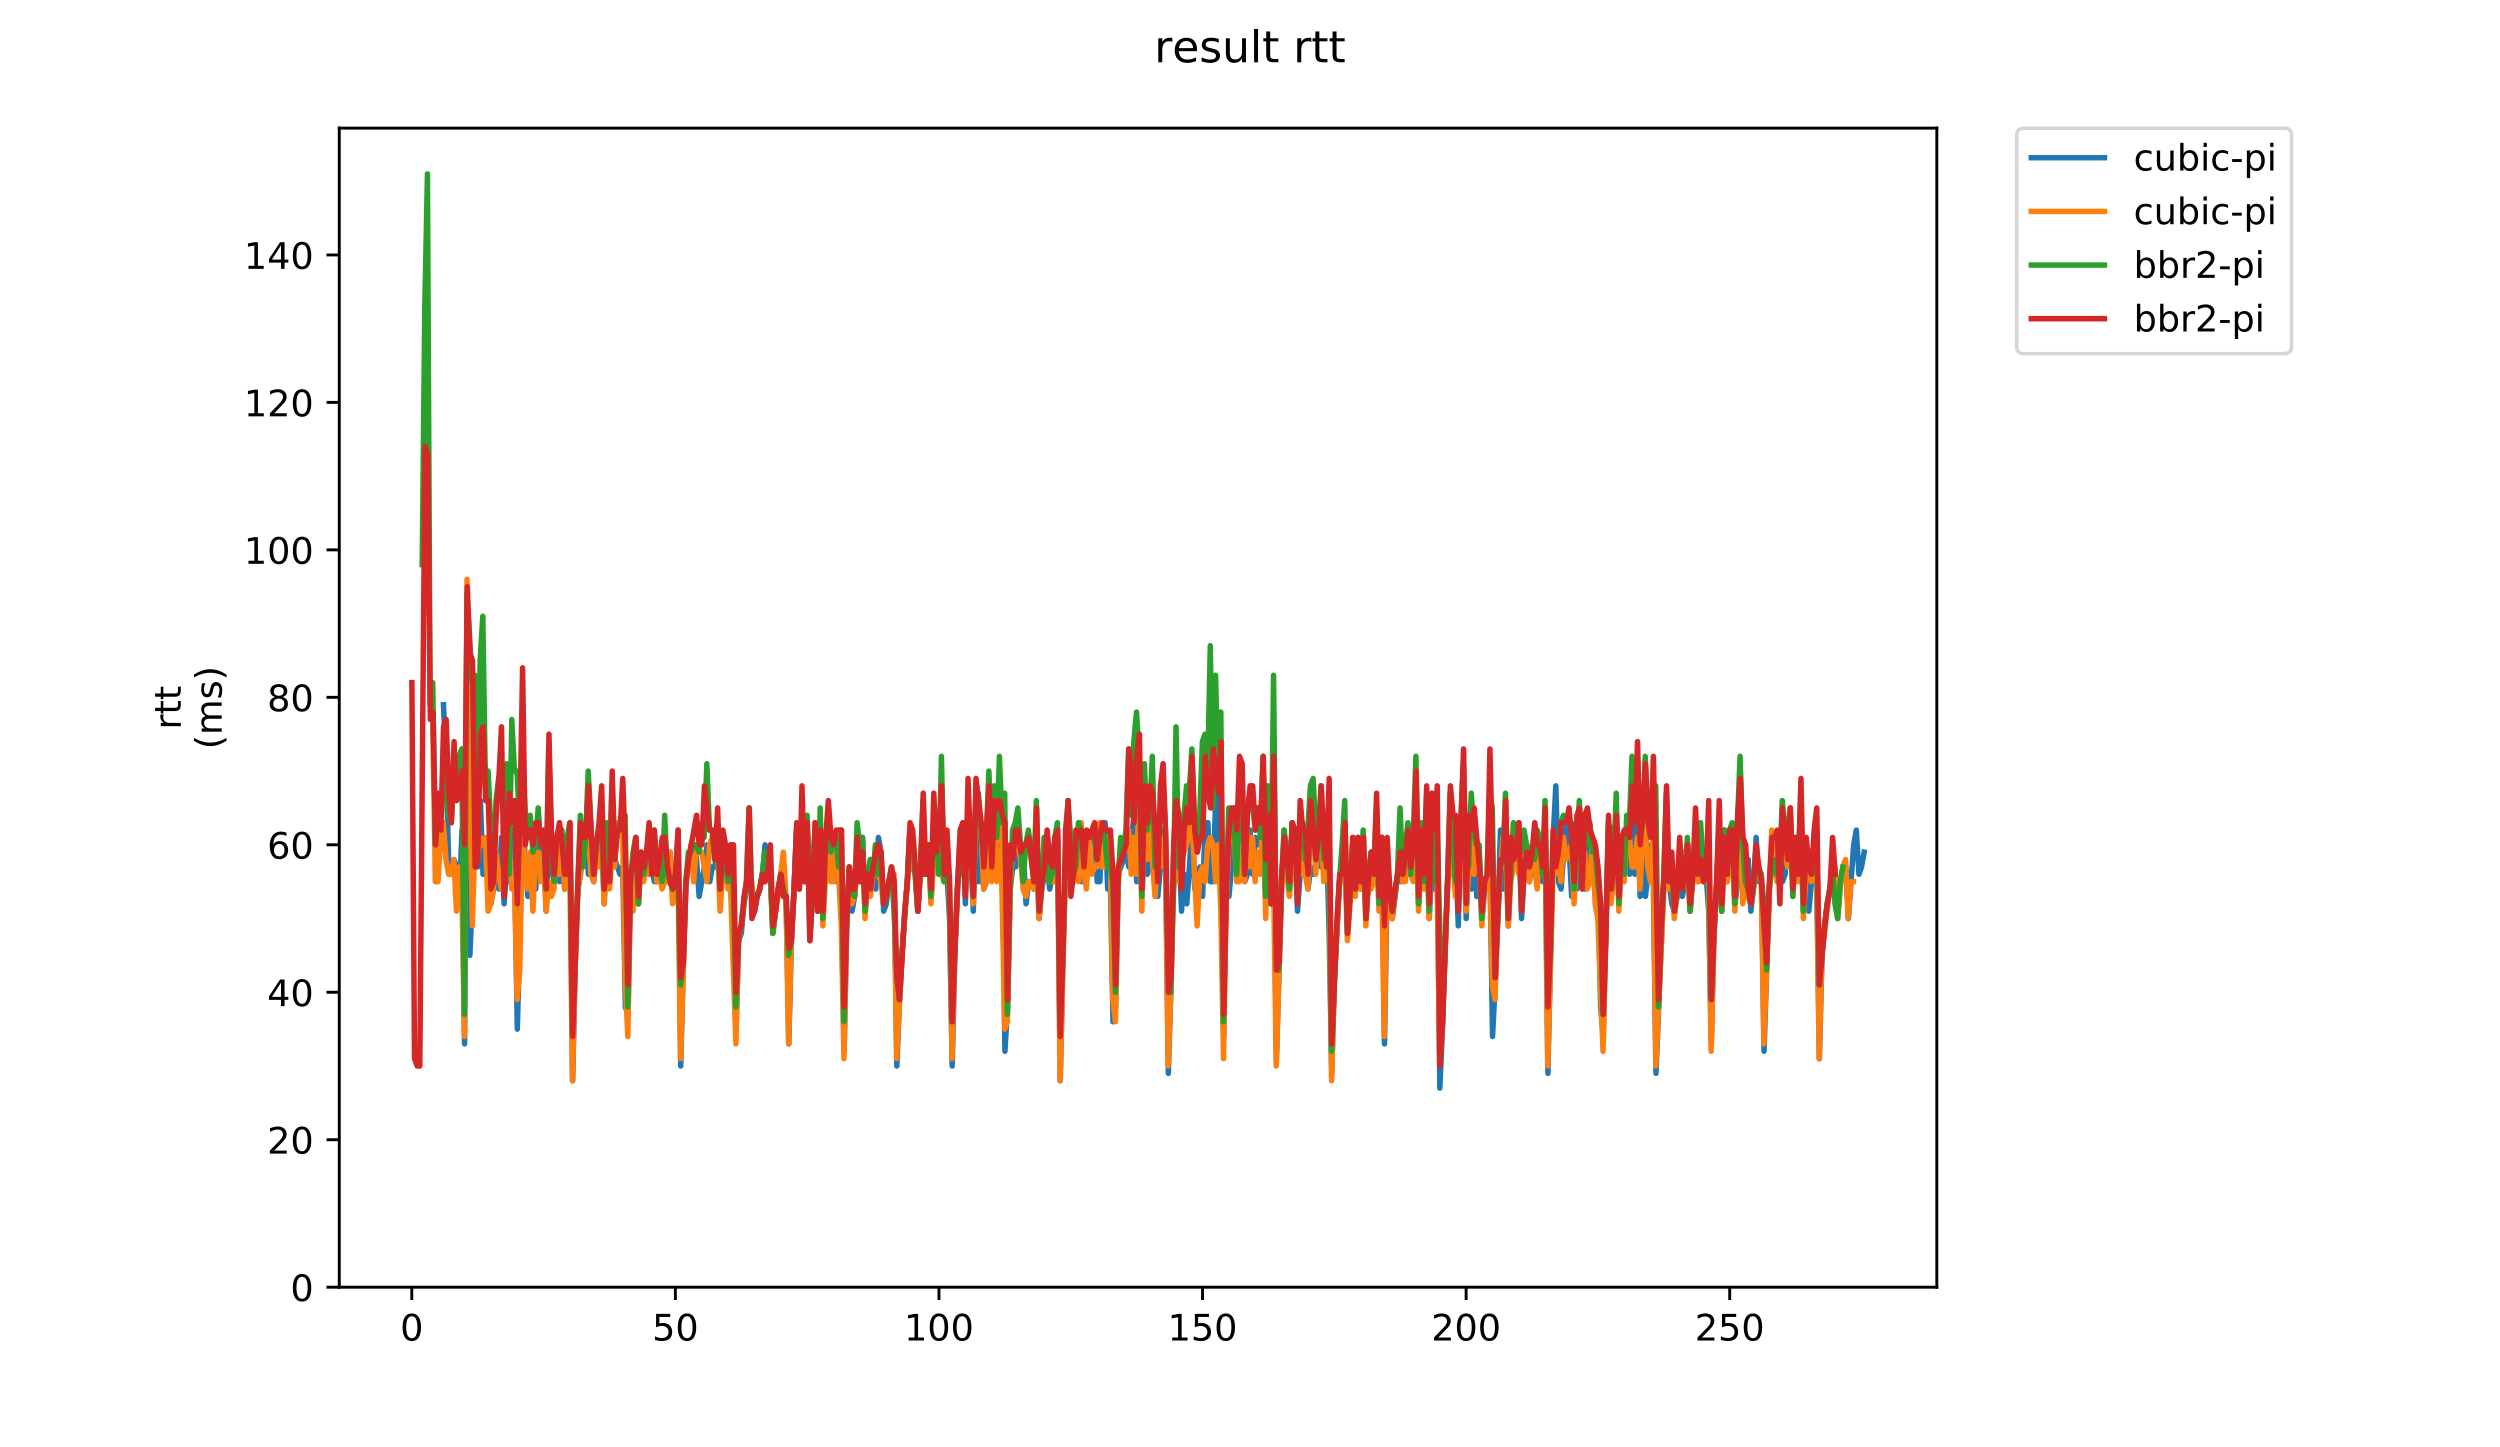 <?xml version="1.0" encoding="utf-8" standalone="no"?>
<!DOCTYPE svg PUBLIC "-//W3C//DTD SVG 1.1//EN"
  "http://www.w3.org/Graphics/SVG/1.1/DTD/svg11.dtd">
<!-- Created with matplotlib (https://matplotlib.org/) -->
<svg height="396pt" version="1.1" viewBox="0 0 684 396" width="684pt" xmlns="http://www.w3.org/2000/svg" xmlns:xlink="http://www.w3.org/1999/xlink">
 <defs>
  <style type="text/css">
*{stroke-linecap:butt;stroke-linejoin:round;}
  </style>
 </defs>
 <g id="figure_1">
  <g id="patch_1">
   <path d="M 0 396 
L 684 396 
L 684 0 
L 0 0 
z
" style="fill:#ffffff;"/>
  </g>
  <g id="axes_1">
   <g id="patch_2">
    <path d="M 92.824 352.174 
L 529.913 352.174 
L 529.913 35.062 
L 92.824 35.062 
z
" style="fill:#ffffff;"/>
   </g>
   <g id="matplotlib.axis_1">
    <g id="xtick_1">
     <g id="line2d_1">
      <defs>
       <path d="M 0 0 
L 0 3.5 
" id="mcd0b49aad6" style="stroke:#000000;stroke-width:0.8;"/>
      </defs>
      <g>
       <use style="stroke:#000000;stroke-width:0.8;" x="112.667" xlink:href="#mcd0b49aad6" y="352.174"/>
      </g>
     </g>
     <g id="text_1">
      <!-- 0 -->
      <defs>
       <path d="M 31.781 66.406 
Q 24.172 66.406 20.328 58.906 
Q 16.5 51.422 16.5 36.375 
Q 16.5 21.391 20.328 13.891 
Q 24.172 6.391 31.781 6.391 
Q 39.453 6.391 43.281 13.891 
Q 47.125 21.391 47.125 36.375 
Q 47.125 51.422 43.281 58.906 
Q 39.453 66.406 31.781 66.406 
z
M 31.781 74.219 
Q 44.047 74.219 50.516 64.516 
Q 56.984 54.828 56.984 36.375 
Q 56.984 17.969 50.516 8.266 
Q 44.047 -1.422 31.781 -1.422 
Q 19.531 -1.422 13.062 8.266 
Q 6.594 17.969 6.594 36.375 
Q 6.594 54.828 13.062 64.516 
Q 19.531 74.219 31.781 74.219 
z
" id="DejaVuSans-48"/>
      </defs>
      <g transform="translate(109.486 366.773)scale(0.1 -0.1)">
       <use xlink:href="#DejaVuSans-48"/>
      </g>
     </g>
    </g>
    <g id="xtick_2">
     <g id="line2d_2">
      <g>
       <use style="stroke:#000000;stroke-width:0.8;" x="184.783" xlink:href="#mcd0b49aad6" y="352.174"/>
      </g>
     </g>
     <g id="text_2">
      <!-- 50 -->
      <defs>
       <path d="M 10.797 72.906 
L 49.516 72.906 
L 49.516 64.594 
L 19.828 64.594 
L 19.828 46.734 
Q 21.969 47.469 24.109 47.828 
Q 26.266 48.188 28.422 48.188 
Q 40.625 48.188 47.75 41.5 
Q 54.891 34.812 54.891 23.391 
Q 54.891 11.625 47.562 5.094 
Q 40.234 -1.422 26.906 -1.422 
Q 22.312 -1.422 17.547 -0.641 
Q 12.797 0.141 7.719 1.703 
L 7.719 11.625 
Q 12.109 9.234 16.797 8.062 
Q 21.484 6.891 26.703 6.891 
Q 35.156 6.891 40.078 11.328 
Q 45.016 15.766 45.016 23.391 
Q 45.016 31 40.078 35.438 
Q 35.156 39.891 26.703 39.891 
Q 22.75 39.891 18.812 39.016 
Q 14.891 38.141 10.797 36.281 
z
" id="DejaVuSans-53"/>
      </defs>
      <g transform="translate(178.421 366.773)scale(0.1 -0.1)">
       <use xlink:href="#DejaVuSans-53"/>
       <use x="63.623" xlink:href="#DejaVuSans-48"/>
      </g>
     </g>
    </g>
    <g id="xtick_3">
     <g id="line2d_3">
      <g>
       <use style="stroke:#000000;stroke-width:0.8;" x="256.9" xlink:href="#mcd0b49aad6" y="352.174"/>
      </g>
     </g>
     <g id="text_3">
      <!-- 100 -->
      <defs>
       <path d="M 12.406 8.297 
L 28.516 8.297 
L 28.516 63.922 
L 10.984 60.406 
L 10.984 69.391 
L 28.422 72.906 
L 38.281 72.906 
L 38.281 8.297 
L 54.391 8.297 
L 54.391 0 
L 12.406 0 
z
" id="DejaVuSans-49"/>
      </defs>
      <g transform="translate(247.356 366.773)scale(0.1 -0.1)">
       <use xlink:href="#DejaVuSans-49"/>
       <use x="63.623" xlink:href="#DejaVuSans-48"/>
       <use x="127.246" xlink:href="#DejaVuSans-48"/>
      </g>
     </g>
    </g>
    <g id="xtick_4">
     <g id="line2d_4">
      <g>
       <use style="stroke:#000000;stroke-width:0.8;" x="329.016" xlink:href="#mcd0b49aad6" y="352.174"/>
      </g>
     </g>
     <g id="text_4">
      <!-- 150 -->
      <g transform="translate(319.472 366.773)scale(0.1 -0.1)">
       <use xlink:href="#DejaVuSans-49"/>
       <use x="63.623" xlink:href="#DejaVuSans-53"/>
       <use x="127.246" xlink:href="#DejaVuSans-48"/>
      </g>
     </g>
    </g>
    <g id="xtick_5">
     <g id="line2d_5">
      <g>
       <use style="stroke:#000000;stroke-width:0.8;" x="401.132" xlink:href="#mcd0b49aad6" y="352.174"/>
      </g>
     </g>
     <g id="text_5">
      <!-- 200 -->
      <defs>
       <path d="M 19.188 8.297 
L 53.609 8.297 
L 53.609 0 
L 7.328 0 
L 7.328 8.297 
Q 12.938 14.109 22.625 23.891 
Q 32.328 33.688 34.812 36.531 
Q 39.547 41.844 41.422 45.531 
Q 43.312 49.219 43.312 52.781 
Q 43.312 58.594 39.234 62.25 
Q 35.156 65.922 28.609 65.922 
Q 23.969 65.922 18.812 64.312 
Q 13.672 62.703 7.812 59.422 
L 7.812 69.391 
Q 13.766 71.781 18.938 73 
Q 24.125 74.219 28.422 74.219 
Q 39.75 74.219 46.484 68.547 
Q 53.219 62.891 53.219 53.422 
Q 53.219 48.922 51.531 44.891 
Q 49.859 40.875 45.406 35.406 
Q 44.188 33.984 37.641 27.219 
Q 31.109 20.453 19.188 8.297 
z
" id="DejaVuSans-50"/>
      </defs>
      <g transform="translate(391.589 366.773)scale(0.1 -0.1)">
       <use xlink:href="#DejaVuSans-50"/>
       <use x="63.623" xlink:href="#DejaVuSans-48"/>
       <use x="127.246" xlink:href="#DejaVuSans-48"/>
      </g>
     </g>
    </g>
    <g id="xtick_6">
     <g id="line2d_6">
      <g>
       <use style="stroke:#000000;stroke-width:0.8;" x="473.249" xlink:href="#mcd0b49aad6" y="352.174"/>
      </g>
     </g>
     <g id="text_6">
      <!-- 250 -->
      <g transform="translate(463.705 366.773)scale(0.1 -0.1)">
       <use xlink:href="#DejaVuSans-50"/>
       <use x="63.623" xlink:href="#DejaVuSans-53"/>
       <use x="127.246" xlink:href="#DejaVuSans-48"/>
      </g>
     </g>
    </g>
   </g>
   <g id="matplotlib.axis_2">
    <g id="ytick_1">
     <g id="line2d_7">
      <defs>
       <path d="M 0 0 
L -3.5 0 
" id="m9dc9c6a256" style="stroke:#000000;stroke-width:0.8;"/>
      </defs>
      <g>
       <use style="stroke:#000000;stroke-width:0.8;" x="92.824" xlink:href="#m9dc9c6a256" y="352.174"/>
      </g>
     </g>
     <g id="text_7">
      <!-- 0 -->
      <g transform="translate(79.461 355.973)scale(0.1 -0.1)">
       <use xlink:href="#DejaVuSans-48"/>
      </g>
     </g>
    </g>
    <g id="ytick_2">
     <g id="line2d_8">
      <g>
       <use style="stroke:#000000;stroke-width:0.8;" x="92.824" xlink:href="#m9dc9c6a256" y="311.829"/>
      </g>
     </g>
     <g id="text_8">
      <!-- 20 -->
      <g transform="translate(73.099 315.628)scale(0.1 -0.1)">
       <use xlink:href="#DejaVuSans-50"/>
       <use x="63.623" xlink:href="#DejaVuSans-48"/>
      </g>
     </g>
    </g>
    <g id="ytick_3">
     <g id="line2d_9">
      <g>
       <use style="stroke:#000000;stroke-width:0.8;" x="92.824" xlink:href="#m9dc9c6a256" y="271.484"/>
      </g>
     </g>
     <g id="text_9">
      <!-- 40 -->
      <defs>
       <path d="M 37.797 64.312 
L 12.891 25.391 
L 37.797 25.391 
z
M 35.203 72.906 
L 47.609 72.906 
L 47.609 25.391 
L 58.016 25.391 
L 58.016 17.188 
L 47.609 17.188 
L 47.609 0 
L 37.797 0 
L 37.797 17.188 
L 4.891 17.188 
L 4.891 26.703 
z
" id="DejaVuSans-52"/>
      </defs>
      <g transform="translate(73.099 275.283)scale(0.1 -0.1)">
       <use xlink:href="#DejaVuSans-52"/>
       <use x="63.623" xlink:href="#DejaVuSans-48"/>
      </g>
     </g>
    </g>
    <g id="ytick_4">
     <g id="line2d_10">
      <g>
       <use style="stroke:#000000;stroke-width:0.8;" x="92.824" xlink:href="#m9dc9c6a256" y="231.139"/>
      </g>
     </g>
     <g id="text_10">
      <!-- 60 -->
      <defs>
       <path d="M 33.016 40.375 
Q 26.375 40.375 22.484 35.828 
Q 18.609 31.297 18.609 23.391 
Q 18.609 15.531 22.484 10.953 
Q 26.375 6.391 33.016 6.391 
Q 39.656 6.391 43.531 10.953 
Q 47.406 15.531 47.406 23.391 
Q 47.406 31.297 43.531 35.828 
Q 39.656 40.375 33.016 40.375 
z
M 52.594 71.297 
L 52.594 62.312 
Q 48.875 64.062 45.094 64.984 
Q 41.312 65.922 37.594 65.922 
Q 27.828 65.922 22.672 59.328 
Q 17.531 52.734 16.797 39.406 
Q 19.672 43.656 24.016 45.922 
Q 28.375 48.188 33.594 48.188 
Q 44.578 48.188 50.953 41.516 
Q 57.328 34.859 57.328 23.391 
Q 57.328 12.156 50.688 5.359 
Q 44.047 -1.422 33.016 -1.422 
Q 20.359 -1.422 13.672 8.266 
Q 6.984 17.969 6.984 36.375 
Q 6.984 53.656 15.188 63.938 
Q 23.391 74.219 37.203 74.219 
Q 40.922 74.219 44.703 73.484 
Q 48.484 72.75 52.594 71.297 
z
" id="DejaVuSans-54"/>
      </defs>
      <g transform="translate(73.099 234.938)scale(0.1 -0.1)">
       <use xlink:href="#DejaVuSans-54"/>
       <use x="63.623" xlink:href="#DejaVuSans-48"/>
      </g>
     </g>
    </g>
    <g id="ytick_5">
     <g id="line2d_11">
      <g>
       <use style="stroke:#000000;stroke-width:0.8;" x="92.824" xlink:href="#m9dc9c6a256" y="190.794"/>
      </g>
     </g>
     <g id="text_11">
      <!-- 80 -->
      <defs>
       <path d="M 31.781 34.625 
Q 24.75 34.625 20.719 30.859 
Q 16.703 27.094 16.703 20.516 
Q 16.703 13.922 20.719 10.156 
Q 24.75 6.391 31.781 6.391 
Q 38.812 6.391 42.859 10.172 
Q 46.922 13.969 46.922 20.516 
Q 46.922 27.094 42.891 30.859 
Q 38.875 34.625 31.781 34.625 
z
M 21.922 38.812 
Q 15.578 40.375 12.031 44.719 
Q 8.5 49.078 8.5 55.328 
Q 8.5 64.062 14.719 69.141 
Q 20.953 74.219 31.781 74.219 
Q 42.672 74.219 48.875 69.141 
Q 55.078 64.062 55.078 55.328 
Q 55.078 49.078 51.531 44.719 
Q 48 40.375 41.703 38.812 
Q 48.828 37.156 52.797 32.312 
Q 56.781 27.484 56.781 20.516 
Q 56.781 9.906 50.312 4.234 
Q 43.844 -1.422 31.781 -1.422 
Q 19.734 -1.422 13.25 4.234 
Q 6.781 9.906 6.781 20.516 
Q 6.781 27.484 10.781 32.312 
Q 14.797 37.156 21.922 38.812 
z
M 18.312 54.391 
Q 18.312 48.734 21.844 45.562 
Q 25.391 42.391 31.781 42.391 
Q 38.141 42.391 41.719 45.562 
Q 45.312 48.734 45.312 54.391 
Q 45.312 60.062 41.719 63.234 
Q 38.141 66.406 31.781 66.406 
Q 25.391 66.406 21.844 63.234 
Q 18.312 60.062 18.312 54.391 
z
" id="DejaVuSans-56"/>
      </defs>
      <g transform="translate(73.099 194.593)scale(0.1 -0.1)">
       <use xlink:href="#DejaVuSans-56"/>
       <use x="63.623" xlink:href="#DejaVuSans-48"/>
      </g>
     </g>
    </g>
    <g id="ytick_6">
     <g id="line2d_12">
      <g>
       <use style="stroke:#000000;stroke-width:0.8;" x="92.824" xlink:href="#m9dc9c6a256" y="150.449"/>
      </g>
     </g>
     <g id="text_12">
      <!-- 100 -->
      <g transform="translate(66.736 154.248)scale(0.1 -0.1)">
       <use xlink:href="#DejaVuSans-49"/>
       <use x="63.623" xlink:href="#DejaVuSans-48"/>
       <use x="127.246" xlink:href="#DejaVuSans-48"/>
      </g>
     </g>
    </g>
    <g id="ytick_7">
     <g id="line2d_13">
      <g>
       <use style="stroke:#000000;stroke-width:0.8;" x="92.824" xlink:href="#m9dc9c6a256" y="110.104"/>
      </g>
     </g>
     <g id="text_13">
      <!-- 120 -->
      <g transform="translate(66.736 113.903)scale(0.1 -0.1)">
       <use xlink:href="#DejaVuSans-49"/>
       <use x="63.623" xlink:href="#DejaVuSans-50"/>
       <use x="127.246" xlink:href="#DejaVuSans-48"/>
      </g>
     </g>
    </g>
    <g id="ytick_8">
     <g id="line2d_14">
      <g>
       <use style="stroke:#000000;stroke-width:0.8;" x="92.824" xlink:href="#m9dc9c6a256" y="69.759"/>
      </g>
     </g>
     <g id="text_14">
      <!-- 140 -->
      <g transform="translate(66.736 73.558)scale(0.1 -0.1)">
       <use xlink:href="#DejaVuSans-49"/>
       <use x="63.623" xlink:href="#DejaVuSans-52"/>
       <use x="127.246" xlink:href="#DejaVuSans-48"/>
      </g>
     </g>
    </g>
    <g id="text_15">
     <!-- rtt -->
     <defs>
      <path d="M 41.109 46.297 
Q 39.594 47.172 37.812 47.578 
Q 36.031 48 33.891 48 
Q 26.266 48 22.188 43.047 
Q 18.109 38.094 18.109 28.812 
L 18.109 0 
L 9.078 0 
L 9.078 54.688 
L 18.109 54.688 
L 18.109 46.188 
Q 20.953 51.172 25.484 53.578 
Q 30.031 56 36.531 56 
Q 37.453 56 38.578 55.875 
Q 39.703 55.766 41.062 55.516 
z
" id="DejaVuSans-114"/>
      <path d="M 18.312 70.219 
L 18.312 54.688 
L 36.812 54.688 
L 36.812 47.703 
L 18.312 47.703 
L 18.312 18.016 
Q 18.312 11.328 20.141 9.422 
Q 21.969 7.516 27.594 7.516 
L 36.812 7.516 
L 36.812 0 
L 27.594 0 
Q 17.188 0 13.234 3.875 
Q 9.281 7.766 9.281 18.016 
L 9.281 47.703 
L 2.688 47.703 
L 2.688 54.688 
L 9.281 54.688 
L 9.281 70.219 
z
" id="DejaVuSans-116"/>
     </defs>
     <g transform="translate(49.459 199.594)rotate(-90)scale(0.1 -0.1)">
      <use xlink:href="#DejaVuSans-114"/>
      <use x="41.113" xlink:href="#DejaVuSans-116"/>
      <use x="80.322" xlink:href="#DejaVuSans-116"/>
     </g>
     <!-- (ms) -->
     <defs>
      <path d="M 31 75.875 
Q 24.469 64.656 21.281 53.656 
Q 18.109 42.672 18.109 31.391 
Q 18.109 20.125 21.312 9.062 
Q 24.516 -2 31 -13.188 
L 23.188 -13.188 
Q 15.875 -1.703 12.234 9.375 
Q 8.594 20.453 8.594 31.391 
Q 8.594 42.281 12.203 53.312 
Q 15.828 64.359 23.188 75.875 
z
" id="DejaVuSans-40"/>
      <path d="M 52 44.188 
Q 55.375 50.25 60.062 53.125 
Q 64.75 56 71.094 56 
Q 79.641 56 84.281 50.016 
Q 88.922 44.047 88.922 33.016 
L 88.922 0 
L 79.891 0 
L 79.891 32.719 
Q 79.891 40.578 77.094 44.375 
Q 74.312 48.188 68.609 48.188 
Q 61.625 48.188 57.562 43.547 
Q 53.516 38.922 53.516 30.906 
L 53.516 0 
L 44.484 0 
L 44.484 32.719 
Q 44.484 40.625 41.703 44.406 
Q 38.922 48.188 33.109 48.188 
Q 26.219 48.188 22.156 43.531 
Q 18.109 38.875 18.109 30.906 
L 18.109 0 
L 9.078 0 
L 9.078 54.688 
L 18.109 54.688 
L 18.109 46.188 
Q 21.188 51.219 25.484 53.609 
Q 29.781 56 35.688 56 
Q 41.656 56 45.828 52.969 
Q 50 49.953 52 44.188 
z
" id="DejaVuSans-109"/>
      <path d="M 44.281 53.078 
L 44.281 44.578 
Q 40.484 46.531 36.375 47.5 
Q 32.281 48.484 27.875 48.484 
Q 21.188 48.484 17.844 46.438 
Q 14.5 44.391 14.5 40.281 
Q 14.5 37.156 16.891 35.375 
Q 19.281 33.594 26.516 31.984 
L 29.594 31.297 
Q 39.156 29.25 43.188 25.516 
Q 47.219 21.781 47.219 15.094 
Q 47.219 7.469 41.188 3.016 
Q 35.156 -1.422 24.609 -1.422 
Q 20.219 -1.422 15.453 -0.562 
Q 10.688 0.297 5.422 2 
L 5.422 11.281 
Q 10.406 8.688 15.234 7.391 
Q 20.062 6.109 24.812 6.109 
Q 31.156 6.109 34.562 8.281 
Q 37.984 10.453 37.984 14.406 
Q 37.984 18.062 35.516 20.016 
Q 33.062 21.969 24.703 23.781 
L 21.578 24.516 
Q 13.234 26.266 9.516 29.906 
Q 5.812 33.547 5.812 39.891 
Q 5.812 47.609 11.281 51.797 
Q 16.75 56 26.812 56 
Q 31.781 56 36.172 55.266 
Q 40.578 54.547 44.281 53.078 
z
" id="DejaVuSans-115"/>
      <path d="M 8.016 75.875 
L 15.828 75.875 
Q 23.141 64.359 26.781 53.312 
Q 30.422 42.281 30.422 31.391 
Q 30.422 20.453 26.781 9.375 
Q 23.141 -1.703 15.828 -13.188 
L 8.016 -13.188 
Q 14.5 -2 17.703 9.062 
Q 20.906 20.125 20.906 31.391 
Q 20.906 42.672 17.703 53.656 
Q 14.5 64.656 8.016 75.875 
z
" id="DejaVuSans-41"/>
     </defs>
     <g transform="translate(60.657 204.995)rotate(-90)scale(0.1 -0.1)">
      <use xlink:href="#DejaVuSans-40"/>
      <use x="39.014" xlink:href="#DejaVuSans-109"/>
      <use x="136.426" xlink:href="#DejaVuSans-115"/>
      <use x="188.525" xlink:href="#DejaVuSans-41"/>
     </g>
    </g>
   </g>
   <g id="line2d_15">
    <path clip-path="url(#p5a0627f218)" d="M 121.338 192.811 
L 122.059 208.949 
L 122.781 237.191 
L 123.502 237.191 
L 124.223 235.174 
L 124.944 237.191 
L 125.665 247.277 
L 126.386 227.105 
L 127.108 285.605 
L 127.829 178.691 
L 128.55 261.398 
L 129.271 245.26 
L 129.992 223.07 
L 130.713 237.191 
L 131.435 219.036 
L 132.156 239.208 
L 133.598 231.139 
L 134.319 247.277 
L 135.04 243.243 
L 135.762 235.174 
L 136.483 243.243 
L 137.204 229.122 
L 137.925 247.277 
L 138.646 237.191 
L 139.367 241.225 
L 140.089 227.105 
L 140.81 237.191 
L 141.531 281.57 
L 142.252 255.346 
L 142.973 221.053 
L 143.694 235.174 
L 144.416 245.26 
L 145.137 237.191 
L 145.858 235.174 
L 146.579 243.243 
L 147.3 227.105 
L 148.021 233.156 
L 148.743 233.156 
L 149.464 249.294 
L 150.185 229.122 
L 150.906 237.191 
L 151.627 241.225 
L 152.348 231.139 
L 153.07 241.225 
L 153.791 233.156 
L 154.512 243.243 
L 155.233 233.156 
L 155.954 229.122 
L 156.675 295.691 
L 157.396 263.415 
L 158.118 243.243 
L 158.839 239.208 
L 159.56 229.122 
L 160.281 231.139 
L 161.002 239.208 
L 161.723 229.122 
L 162.445 241.225 
L 163.166 233.156 
L 163.887 227.105 
L 164.608 229.122 
L 165.329 247.277 
L 166.05 229.122 
L 166.772 241.225 
L 167.493 227.105 
L 168.214 235.174 
L 169.656 239.208 
L 170.377 237.191 
L 171.099 275.519 
L 171.82 277.536 
L 172.541 241.225 
L 173.262 237.191 
L 173.983 231.139 
L 174.704 247.277 
L 175.426 235.174 
L 176.147 239.208 
L 176.868 235.174 
L 177.589 239.208 
L 178.31 237.191 
L 179.031 241.225 
L 179.753 241.225 
L 181.195 233.156 
L 181.916 233.156 
L 182.637 241.225 
L 183.358 233.156 
L 184.08 245.26 
L 184.801 243.243 
L 185.522 227.105 
L 186.243 291.657 
L 186.964 263.415 
L 187.685 241.225 
L 188.407 237.191 
L 189.128 231.139 
L 189.849 231.139 
L 190.57 235.174 
L 191.291 245.26 
L 192.733 237.191 
L 193.455 231.139 
L 194.176 241.225 
L 194.897 237.191 
L 195.618 237.191 
L 196.339 229.122 
L 197.06 245.26 
L 197.782 237.191 
L 198.503 233.156 
L 199.224 241.225 
L 199.945 233.156 
L 200.666 261.398 
L 201.387 281.57 
L 202.109 257.363 
L 202.83 255.346 
L 203.551 247.277 
L 204.993 239.208 
L 205.714 243.243 
L 206.436 249.294 
L 207.157 245.26 
L 207.878 243.243 
L 208.599 239.208 
L 209.32 231.139 
L 210.041 239.208 
L 210.763 239.208 
L 211.484 255.346 
L 212.926 243.243 
L 213.647 239.208 
L 214.368 245.26 
L 215.09 245.26 
L 215.811 285.605 
L 216.532 257.363 
L 217.974 227.105 
L 218.695 243.243 
L 219.417 235.174 
L 220.138 241.225 
L 220.859 225.087 
L 221.58 257.363 
L 222.301 245.26 
L 223.022 227.105 
L 223.744 249.294 
L 224.465 227.105 
L 225.186 251.312 
L 225.907 229.122 
L 226.628 227.105 
L 227.349 235.174 
L 228.07 233.156 
L 228.792 241.225 
L 229.513 231.139 
L 230.234 247.277 
L 230.955 287.622 
L 231.676 253.329 
L 232.397 239.208 
L 233.119 249.294 
L 233.84 245.26 
L 234.561 237.191 
L 235.282 241.225 
L 236.003 229.122 
L 236.724 249.294 
L 237.446 241.225 
L 238.167 235.174 
L 239.609 243.243 
L 240.33 229.122 
L 241.051 233.156 
L 241.773 249.294 
L 242.494 247.277 
L 243.215 241.225 
L 243.936 239.208 
L 244.657 241.225 
L 245.378 291.657 
L 246.1 273.501 
L 247.542 249.294 
L 248.263 241.225 
L 248.984 227.105 
L 249.705 237.191 
L 250.427 239.208 
L 251.148 249.294 
L 251.869 237.191 
L 252.59 239.208 
L 253.311 239.208 
L 254.032 233.156 
L 254.754 245.26 
L 255.475 235.174 
L 256.196 235.174 
L 256.917 239.208 
L 257.638 227.105 
L 258.359 239.208 
L 259.081 239.208 
L 259.802 251.312 
L 260.523 291.657 
L 261.244 261.398 
L 261.965 243.243 
L 262.686 231.139 
L 263.407 229.122 
L 264.129 247.277 
L 264.85 221.053 
L 265.571 229.122 
L 266.292 249.294 
L 267.013 227.105 
L 267.734 241.225 
L 268.456 235.174 
L 269.177 243.243 
L 269.898 241.225 
L 270.619 233.156 
L 271.34 229.122 
L 272.061 229.122 
L 272.783 239.208 
L 273.504 235.174 
L 274.225 227.105 
L 274.946 287.622 
L 275.667 275.519 
L 276.388 243.243 
L 277.11 237.191 
L 277.831 237.191 
L 278.552 233.156 
L 279.273 235.174 
L 279.994 233.156 
L 280.715 247.277 
L 281.437 241.225 
L 282.158 241.225 
L 282.879 243.243 
L 283.6 231.139 
L 284.321 251.312 
L 285.042 243.243 
L 285.764 239.208 
L 286.485 237.191 
L 287.206 243.243 
L 287.927 239.208 
L 288.648 229.122 
L 289.369 229.122 
L 290.091 295.691 
L 290.812 261.398 
L 291.533 237.191 
L 292.254 225.087 
L 292.975 237.191 
L 293.696 241.225 
L 294.417 239.208 
L 295.139 231.139 
L 295.86 241.225 
L 296.581 239.208 
L 297.302 231.139 
L 298.023 229.122 
L 299.466 229.122 
L 300.187 241.225 
L 300.908 241.225 
L 301.629 227.105 
L 302.35 225.087 
L 303.071 243.243 
L 303.793 241.225 
L 304.514 279.553 
L 305.235 275.519 
L 305.956 239.208 
L 308.12 233.156 
L 308.841 237.191 
L 309.562 229.122 
L 310.283 223.07 
L 311.004 241.225 
L 311.725 221.053 
L 312.447 245.26 
L 313.168 229.122 
L 313.889 239.208 
L 314.61 237.191 
L 315.331 227.105 
L 316.052 229.122 
L 316.774 245.26 
L 317.495 237.191 
L 318.216 227.105 
L 318.937 237.191 
L 319.658 293.674 
L 320.379 269.467 
L 321.101 233.156 
L 321.822 229.122 
L 322.543 231.139 
L 323.264 249.294 
L 323.985 239.208 
L 324.706 247.277 
L 325.428 237.191 
L 326.149 225.087 
L 326.87 243.243 
L 327.591 239.208 
L 328.312 237.191 
L 329.033 245.26 
L 329.754 225.087 
L 330.476 225.087 
L 331.197 241.225 
L 331.918 241.225 
L 332.639 217.018 
L 333.36 223.07 
L 334.081 243.243 
L 334.803 283.588 
L 335.524 233.156 
L 336.245 245.26 
L 336.966 237.191 
L 337.687 227.105 
L 338.408 235.174 
L 339.13 231.139 
L 339.851 235.174 
L 340.572 241.225 
L 341.293 239.208 
L 342.014 227.105 
L 342.735 239.208 
L 343.457 229.122 
L 344.178 231.139 
L 345.62 227.105 
L 346.341 247.277 
L 347.062 235.174 
L 347.784 247.277 
L 348.505 227.105 
L 349.226 289.639 
L 350.668 241.225 
L 352.111 237.191 
L 352.832 243.243 
L 353.553 225.087 
L 354.274 231.139 
L 354.995 249.294 
L 355.716 239.208 
L 356.438 227.105 
L 357.159 229.122 
L 357.88 243.243 
L 358.601 237.191 
L 359.322 239.208 
L 360.043 237.191 
L 360.765 229.122 
L 361.486 237.191 
L 362.207 227.105 
L 362.928 229.122 
L 363.649 255.346 
L 364.37 293.674 
L 365.091 267.45 
L 366.534 241.225 
L 367.255 233.156 
L 367.976 235.174 
L 368.697 255.346 
L 369.418 245.26 
L 370.14 239.208 
L 370.861 243.243 
L 371.582 239.208 
L 372.303 243.243 
L 373.024 229.122 
L 373.745 251.312 
L 374.467 239.208 
L 375.188 233.156 
L 375.909 241.225 
L 376.63 231.139 
L 377.351 247.277 
L 378.072 229.122 
L 378.794 285.605 
L 379.515 243.243 
L 380.236 245.26 
L 380.957 251.312 
L 382.399 239.208 
L 383.121 241.225 
L 383.842 239.208 
L 384.563 231.139 
L 385.284 239.208 
L 386.005 239.208 
L 386.726 231.139 
L 387.448 231.139 
L 388.169 247.277 
L 388.89 233.156 
L 389.611 241.225 
L 390.332 217.018 
L 391.053 251.312 
L 391.775 235.174 
L 392.496 243.243 
L 393.217 233.156 
L 393.938 297.708 
L 394.659 281.57 
L 395.38 259.381 
L 396.102 241.225 
L 396.823 235.174 
L 397.544 233.156 
L 398.265 233.156 
L 398.986 253.329 
L 399.707 227.105 
L 400.428 227.105 
L 401.15 251.312 
L 401.871 227.105 
L 402.592 243.243 
L 403.313 229.122 
L 404.034 245.26 
L 404.755 235.174 
L 405.477 251.312 
L 406.198 243.243 
L 406.919 241.225 
L 407.64 237.191 
L 408.361 283.588 
L 409.082 269.467 
L 409.804 251.312 
L 410.525 227.105 
L 411.246 243.243 
L 411.967 229.122 
L 412.688 253.329 
L 413.409 231.139 
L 414.131 237.191 
L 415.573 229.122 
L 416.294 251.312 
L 417.015 239.208 
L 417.736 231.139 
L 418.458 241.225 
L 419.179 235.174 
L 419.9 239.208 
L 420.621 235.174 
L 421.342 233.156 
L 422.063 241.225 
L 422.785 231.139 
L 423.506 293.674 
L 424.948 229.122 
L 425.669 215.001 
L 426.39 241.225 
L 427.112 243.243 
L 427.833 233.156 
L 428.554 225.087 
L 429.275 231.139 
L 429.996 245.26 
L 430.717 241.225 
L 431.438 243.243 
L 432.881 235.174 
L 433.602 243.243 
L 434.323 231.139 
L 435.044 227.105 
L 435.765 239.208 
L 436.487 243.243 
L 437.208 239.208 
L 437.929 275.519 
L 438.65 283.588 
L 440.092 227.105 
L 440.814 245.26 
L 441.535 241.225 
L 442.256 231.139 
L 442.977 247.277 
L 443.698 229.122 
L 444.419 237.191 
L 445.141 229.122 
L 445.862 239.208 
L 446.583 219.036 
L 447.304 239.208 
L 448.025 217.018 
L 448.746 245.26 
L 449.468 231.139 
L 450.189 245.26 
L 450.91 239.208 
L 451.631 231.139 
L 452.352 241.225 
L 453.073 293.674 
L 455.237 241.225 
L 455.958 239.208 
L 456.679 241.225 
L 457.4 247.277 
L 458.122 249.294 
L 458.843 245.26 
L 459.564 239.208 
L 460.285 245.26 
L 461.006 241.225 
L 461.727 231.139 
L 462.449 249.294 
L 463.17 239.208 
L 463.891 237.191 
L 464.612 241.225 
L 465.333 235.174 
L 466.054 239.208 
L 466.775 239.208 
L 467.497 249.294 
L 468.218 285.605 
L 468.939 255.346 
L 469.66 243.243 
L 470.381 227.105 
L 471.102 249.294 
L 471.824 227.105 
L 472.545 241.225 
L 473.266 227.105 
L 473.987 235.174 
L 474.708 247.277 
L 475.429 241.225 
L 476.151 237.191 
L 476.872 237.191 
L 477.593 241.225 
L 478.314 235.174 
L 479.035 249.294 
L 479.756 243.243 
L 480.478 229.122 
L 481.199 241.225 
L 481.92 239.208 
L 482.641 287.622 
L 484.083 243.243 
L 484.805 237.191 
L 485.526 235.174 
L 486.247 239.208 
L 486.968 239.208 
L 487.689 241.225 
L 488.41 239.208 
L 489.132 227.105 
L 489.853 229.122 
L 490.574 243.243 
L 491.295 231.139 
L 492.016 239.208 
L 492.737 229.122 
L 493.459 249.294 
L 494.18 239.208 
L 494.901 249.294 
L 495.622 241.225 
L 497.064 241.225 
L 497.786 289.639 
L 498.507 261.398 
L 499.228 253.329 
L 499.949 247.277 
L 500.67 243.243 
L 501.391 237.191 
L 502.112 239.208 
L 502.834 249.294 
L 503.555 241.225 
L 504.276 237.191 
L 504.997 237.191 
L 505.718 251.312 
L 507.161 231.139 
L 507.882 227.105 
L 508.603 239.208 
L 509.324 237.191 
L 510.045 233.156 
L 510.045 233.156 
" style="fill:none;stroke:#1f77b4;stroke-linecap:square;stroke-width:1.5;"/>
   </g>
   <g id="line2d_16">
    <path clip-path="url(#p5a0627f218)" d="M 118.402 198.863 
L 119.123 241.225 
L 119.844 241.225 
L 120.565 229.122 
L 121.286 225.087 
L 122.008 235.174 
L 122.729 239.208 
L 123.45 239.208 
L 124.171 235.174 
L 124.892 249.294 
L 125.613 237.191 
L 126.335 241.225 
L 127.056 283.588 
L 127.777 158.518 
L 129.219 253.329 
L 129.94 229.122 
L 130.662 235.174 
L 131.383 229.122 
L 132.104 231.139 
L 132.825 229.122 
L 133.546 249.294 
L 134.267 247.277 
L 134.989 243.243 
L 135.71 233.156 
L 136.431 239.208 
L 137.152 243.243 
L 137.873 239.208 
L 138.594 233.156 
L 139.315 231.139 
L 140.037 243.243 
L 140.758 241.225 
L 141.479 273.501 
L 142.2 265.432 
L 142.921 229.122 
L 143.642 235.174 
L 144.364 243.243 
L 145.085 233.156 
L 145.806 249.294 
L 146.527 233.156 
L 147.248 233.156 
L 147.969 241.225 
L 148.691 233.156 
L 149.412 249.294 
L 150.133 241.225 
L 150.854 245.26 
L 151.575 243.243 
L 152.296 231.139 
L 153.018 239.208 
L 153.739 231.139 
L 154.46 243.243 
L 155.181 231.139 
L 155.902 237.191 
L 156.623 295.691 
L 157.345 265.432 
L 158.066 243.243 
L 158.787 239.208 
L 159.508 227.105 
L 160.229 229.122 
L 160.95 227.105 
L 161.672 239.208 
L 162.393 241.225 
L 163.114 231.139 
L 163.835 237.191 
L 164.556 227.105 
L 165.277 247.277 
L 165.999 229.122 
L 166.72 243.243 
L 167.441 235.174 
L 168.162 237.191 
L 168.883 225.087 
L 169.604 227.105 
L 170.326 227.105 
L 171.047 267.45 
L 171.768 283.588 
L 172.489 243.243 
L 173.21 249.294 
L 173.931 229.122 
L 174.652 247.277 
L 175.374 233.156 
L 176.095 241.225 
L 176.816 235.174 
L 177.537 239.208 
L 178.258 239.208 
L 178.979 229.122 
L 179.701 241.225 
L 180.422 239.208 
L 181.143 243.243 
L 181.864 241.225 
L 182.585 241.225 
L 183.306 233.156 
L 184.028 247.277 
L 184.749 241.225 
L 185.47 237.191 
L 186.191 289.639 
L 187.633 243.243 
L 188.355 235.174 
L 189.076 231.139 
L 189.797 241.225 
L 190.518 231.139 
L 191.239 233.156 
L 191.96 233.156 
L 193.403 241.225 
L 194.124 231.139 
L 194.845 229.122 
L 195.566 229.122 
L 196.287 231.139 
L 197.009 249.294 
L 197.73 239.208 
L 198.451 231.139 
L 199.172 243.243 
L 199.893 243.243 
L 201.336 285.605 
L 202.057 257.363 
L 202.778 253.329 
L 204.22 241.225 
L 204.941 239.208 
L 205.663 241.225 
L 206.384 249.294 
L 207.105 245.26 
L 207.826 243.243 
L 208.547 239.208 
L 209.268 241.225 
L 210.711 237.191 
L 211.432 255.346 
L 212.153 249.294 
L 212.874 245.26 
L 214.316 233.156 
L 215.038 245.26 
L 215.759 285.605 
L 216.48 257.363 
L 217.201 245.26 
L 217.922 235.174 
L 218.643 243.243 
L 219.365 225.087 
L 220.086 241.225 
L 220.807 235.174 
L 221.528 245.26 
L 222.249 247.277 
L 222.97 225.087 
L 223.692 249.294 
L 224.413 225.087 
L 225.134 253.329 
L 226.576 227.105 
L 227.297 241.225 
L 228.019 241.225 
L 228.74 229.122 
L 229.461 239.208 
L 230.182 253.329 
L 230.903 289.639 
L 231.624 253.329 
L 232.346 237.191 
L 233.067 247.277 
L 233.788 245.26 
L 234.509 237.191 
L 235.23 231.139 
L 235.951 231.139 
L 236.673 251.312 
L 237.394 239.208 
L 238.115 245.26 
L 238.836 239.208 
L 239.557 231.139 
L 240.278 239.208 
L 240.999 241.225 
L 241.721 247.277 
L 242.442 245.26 
L 243.163 241.225 
L 243.884 239.208 
L 244.605 239.208 
L 245.326 289.639 
L 246.769 261.398 
L 248.211 241.225 
L 248.932 235.174 
L 249.653 237.191 
L 250.375 237.191 
L 251.096 249.294 
L 251.817 239.208 
L 252.538 225.087 
L 253.259 239.208 
L 253.98 231.139 
L 254.702 247.277 
L 255.423 235.174 
L 256.144 235.174 
L 256.865 239.208 
L 257.586 239.208 
L 258.307 241.225 
L 259.029 233.156 
L 259.75 245.26 
L 260.471 289.639 
L 261.192 261.398 
L 262.634 229.122 
L 263.356 239.208 
L 264.077 235.174 
L 264.798 239.208 
L 265.519 233.156 
L 266.24 247.277 
L 266.961 223.07 
L 267.683 221.053 
L 268.404 227.105 
L 269.125 243.243 
L 269.846 241.225 
L 270.567 229.122 
L 271.288 241.225 
L 272.01 227.105 
L 272.731 241.225 
L 273.452 221.053 
L 274.173 245.26 
L 274.894 281.57 
L 275.615 279.553 
L 276.336 245.26 
L 277.058 231.139 
L 277.779 227.105 
L 279.221 235.174 
L 279.942 243.243 
L 280.663 245.26 
L 281.385 241.225 
L 282.106 241.225 
L 282.827 243.243 
L 283.548 231.139 
L 284.269 251.312 
L 284.99 243.243 
L 285.712 229.122 
L 286.433 239.208 
L 287.154 241.225 
L 288.596 241.225 
L 289.317 229.122 
L 290.039 295.691 
L 291.481 239.208 
L 292.923 235.174 
L 293.644 241.225 
L 294.366 227.105 
L 295.087 241.225 
L 295.808 225.087 
L 296.529 239.208 
L 297.25 243.243 
L 297.971 229.122 
L 298.693 239.208 
L 299.414 237.191 
L 300.135 237.191 
L 300.856 225.087 
L 301.577 237.191 
L 302.298 237.191 
L 303.02 229.122 
L 303.741 229.122 
L 304.462 273.501 
L 305.183 279.553 
L 305.904 243.243 
L 306.625 231.139 
L 307.347 233.156 
L 308.068 231.139 
L 308.789 227.105 
L 309.51 239.208 
L 310.231 229.122 
L 310.952 239.208 
L 311.673 215.001 
L 312.395 249.294 
L 313.116 217.018 
L 313.837 235.174 
L 314.558 225.087 
L 316 245.26 
L 316.722 235.174 
L 317.443 237.191 
L 318.164 229.122 
L 318.885 233.156 
L 319.606 291.657 
L 320.327 271.484 
L 321.049 245.26 
L 321.77 229.122 
L 322.491 241.225 
L 323.212 235.174 
L 324.654 231.139 
L 325.376 227.105 
L 326.097 221.053 
L 326.818 239.208 
L 327.539 253.329 
L 328.26 239.208 
L 328.981 237.191 
L 329.703 241.225 
L 330.424 231.139 
L 331.145 229.122 
L 331.866 231.139 
L 332.587 241.225 
L 333.308 231.139 
L 334.03 249.294 
L 334.751 289.639 
L 335.472 247.277 
L 336.193 231.139 
L 336.914 225.087 
L 337.635 227.105 
L 338.357 241.225 
L 339.078 241.225 
L 339.799 229.122 
L 340.52 241.225 
L 341.241 227.105 
L 341.962 237.191 
L 342.684 229.122 
L 343.405 241.225 
L 344.126 233.156 
L 344.847 239.208 
L 345.568 219.036 
L 346.289 251.312 
L 347.01 227.105 
L 347.732 247.277 
L 348.453 241.225 
L 349.174 291.657 
L 350.616 243.243 
L 351.337 227.105 
L 352.059 239.208 
L 352.78 245.26 
L 353.501 237.191 
L 354.222 227.105 
L 354.943 239.208 
L 355.664 229.122 
L 356.386 239.208 
L 357.107 239.208 
L 357.828 243.243 
L 358.549 227.105 
L 359.27 223.07 
L 359.991 239.208 
L 360.713 229.122 
L 361.434 223.07 
L 362.155 241.225 
L 362.876 239.208 
L 363.597 235.174 
L 364.318 295.691 
L 365.04 269.467 
L 366.482 241.225 
L 367.203 241.225 
L 367.924 233.156 
L 368.645 257.363 
L 369.367 247.277 
L 370.088 229.122 
L 370.809 245.26 
L 371.53 229.122 
L 372.251 243.243 
L 372.972 229.122 
L 373.694 253.329 
L 374.415 241.225 
L 375.136 243.243 
L 375.857 241.225 
L 376.578 231.139 
L 377.299 249.294 
L 378.021 239.208 
L 378.742 283.588 
L 379.463 239.208 
L 380.184 243.243 
L 380.905 251.312 
L 382.347 239.208 
L 383.069 231.139 
L 383.79 241.225 
L 384.511 241.225 
L 385.232 227.105 
L 385.953 239.208 
L 386.674 241.225 
L 387.396 227.105 
L 388.117 249.294 
L 388.838 229.122 
L 389.559 243.243 
L 390.28 229.122 
L 391.001 251.312 
L 391.723 227.105 
L 392.444 235.174 
L 393.165 239.208 
L 393.886 289.639 
L 394.607 281.57 
L 396.05 243.243 
L 396.771 233.156 
L 397.492 235.174 
L 398.213 245.26 
L 398.934 235.174 
L 399.655 239.208 
L 400.377 225.087 
L 401.098 249.294 
L 401.819 239.208 
L 402.54 227.105 
L 403.261 239.208 
L 403.982 231.139 
L 404.704 235.174 
L 405.425 253.329 
L 406.146 243.243 
L 406.867 239.208 
L 407.588 237.191 
L 408.309 269.467 
L 409.031 273.501 
L 409.752 251.312 
L 410.473 239.208 
L 411.194 229.122 
L 411.915 229.122 
L 412.636 253.329 
L 413.357 241.225 
L 414.079 237.191 
L 414.8 229.122 
L 415.521 239.208 
L 416.963 239.208 
L 417.684 231.139 
L 418.406 241.225 
L 419.127 233.156 
L 419.848 237.191 
L 420.569 243.243 
L 421.29 229.122 
L 422.011 239.208 
L 422.733 227.105 
L 423.454 291.657 
L 424.896 239.208 
L 425.617 239.208 
L 426.338 229.122 
L 427.06 241.225 
L 427.781 229.122 
L 428.502 235.174 
L 429.944 231.139 
L 430.665 247.277 
L 431.387 233.156 
L 432.108 225.087 
L 432.829 239.208 
L 433.55 233.156 
L 434.271 243.243 
L 434.992 241.225 
L 435.714 229.122 
L 436.435 247.277 
L 437.156 251.312 
L 438.598 287.622 
L 440.041 227.105 
L 440.762 247.277 
L 441.483 239.208 
L 442.204 229.122 
L 442.925 249.294 
L 443.646 235.174 
L 444.368 241.225 
L 445.089 227.105 
L 445.81 229.122 
L 446.531 237.191 
L 447.252 237.191 
L 447.973 229.122 
L 448.694 243.243 
L 449.416 229.122 
L 450.137 225.087 
L 450.858 237.191 
L 451.579 241.225 
L 452.3 229.122 
L 453.021 291.657 
L 455.906 229.122 
L 456.627 243.243 
L 457.348 235.174 
L 458.07 251.312 
L 460.233 233.156 
L 460.954 241.225 
L 461.675 239.208 
L 462.397 249.294 
L 463.118 241.225 
L 463.839 227.105 
L 464.56 241.225 
L 465.281 235.174 
L 466.002 241.225 
L 467.445 241.225 
L 468.166 287.622 
L 468.887 257.363 
L 470.329 227.105 
L 471.051 249.294 
L 471.772 237.191 
L 472.493 241.225 
L 473.935 233.156 
L 474.656 249.294 
L 475.378 225.087 
L 476.099 227.105 
L 476.82 247.277 
L 477.541 241.225 
L 478.262 245.26 
L 478.983 247.277 
L 480.426 239.208 
L 481.868 239.208 
L 482.589 285.605 
L 484.753 227.105 
L 485.474 233.156 
L 486.195 241.225 
L 486.916 237.191 
L 487.637 231.139 
L 488.358 231.139 
L 489.08 237.191 
L 489.801 223.07 
L 490.522 245.26 
L 491.243 233.156 
L 491.964 241.225 
L 492.685 227.105 
L 493.407 251.312 
L 494.128 239.208 
L 494.849 239.208 
L 495.57 241.225 
L 496.291 231.139 
L 497.012 237.191 
L 497.734 289.639 
L 498.455 261.398 
L 500.618 243.243 
L 501.339 239.208 
L 502.061 237.191 
L 502.782 251.312 
L 503.503 243.243 
L 504.224 237.191 
L 504.945 235.174 
L 505.666 251.312 
L 506.388 241.225 
L 507.109 241.225 
L 507.109 241.225 
" style="fill:none;stroke:#ff7f0e;stroke-linecap:square;stroke-width:1.5;"/>
   </g>
   <g id="line2d_17">
    <path clip-path="url(#p5a0627f218)" d="M 115.507 154.484 
L 116.228 83.88 
L 116.949 47.569 
L 117.671 192.811 
L 118.392 186.76 
L 119.113 231.139 
L 119.834 223.07 
L 120.555 225.087 
L 121.276 215.001 
L 121.997 206.932 
L 122.719 223.07 
L 123.44 225.087 
L 124.161 212.984 
L 124.882 219.036 
L 125.603 206.932 
L 126.324 204.915 
L 127.046 277.536 
L 127.767 162.553 
L 129.209 186.76 
L 129.93 184.742 
L 130.651 215.001 
L 131.373 180.708 
L 132.094 168.604 
L 132.815 215.001 
L 133.536 210.967 
L 134.978 241.225 
L 135.7 219.036 
L 136.421 212.984 
L 137.142 210.967 
L 137.863 219.036 
L 138.584 208.949 
L 139.305 239.208 
L 140.027 196.846 
L 140.748 210.967 
L 141.469 210.967 
L 142.19 227.105 
L 142.911 204.915 
L 143.632 221.053 
L 144.354 229.122 
L 145.075 223.07 
L 145.796 233.156 
L 146.517 231.139 
L 147.238 221.053 
L 147.959 231.139 
L 148.681 229.122 
L 149.402 243.243 
L 150.123 204.915 
L 150.844 229.122 
L 151.565 241.225 
L 152.286 229.122 
L 153.007 227.105 
L 153.729 227.105 
L 154.45 239.208 
L 155.171 229.122 
L 155.892 225.087 
L 156.613 281.57 
L 158.056 243.243 
L 158.777 223.07 
L 159.498 237.191 
L 160.219 229.122 
L 160.94 210.967 
L 162.383 239.208 
L 163.104 231.139 
L 163.825 227.105 
L 164.546 225.087 
L 165.267 243.243 
L 165.988 225.087 
L 166.71 241.225 
L 167.431 215.001 
L 168.152 235.174 
L 168.873 227.105 
L 169.594 225.087 
L 170.315 225.087 
L 171.037 223.07 
L 171.758 275.519 
L 172.479 241.225 
L 173.2 233.156 
L 173.921 229.122 
L 174.642 247.277 
L 175.364 233.156 
L 176.085 239.208 
L 176.806 235.174 
L 177.527 227.105 
L 178.248 233.156 
L 178.969 227.105 
L 179.691 239.208 
L 180.412 237.191 
L 181.133 241.225 
L 181.854 223.07 
L 182.575 239.208 
L 184.018 243.243 
L 184.739 239.208 
L 185.46 237.191 
L 186.181 269.467 
L 186.902 263.415 
L 187.623 241.225 
L 188.344 233.156 
L 189.066 233.156 
L 189.787 231.139 
L 190.508 231.139 
L 191.229 233.156 
L 191.95 227.105 
L 192.671 229.122 
L 193.393 208.949 
L 194.114 227.105 
L 194.835 227.105 
L 195.556 235.174 
L 196.277 229.122 
L 196.998 243.243 
L 198.441 231.139 
L 199.162 241.225 
L 199.883 231.139 
L 200.604 239.208 
L 201.325 275.519 
L 202.047 257.363 
L 202.768 253.329 
L 204.21 241.225 
L 204.931 221.053 
L 205.652 243.243 
L 206.374 249.294 
L 207.095 245.26 
L 207.816 243.243 
L 208.537 239.208 
L 209.258 233.156 
L 209.979 239.208 
L 210.701 237.191 
L 211.422 255.346 
L 212.864 243.243 
L 213.585 239.208 
L 214.306 243.243 
L 215.028 245.26 
L 215.749 261.398 
L 216.47 257.363 
L 217.191 245.26 
L 217.912 227.105 
L 218.633 241.225 
L 219.355 233.156 
L 220.076 233.156 
L 220.797 223.07 
L 221.518 243.243 
L 222.239 245.26 
L 222.96 227.105 
L 223.681 249.294 
L 224.403 221.053 
L 225.124 251.312 
L 225.845 229.122 
L 226.566 229.122 
L 227.287 233.156 
L 228.008 229.122 
L 228.73 229.122 
L 229.451 237.191 
L 230.172 227.105 
L 230.893 279.553 
L 231.614 251.312 
L 232.335 237.191 
L 233.057 243.243 
L 233.778 245.26 
L 234.499 225.087 
L 235.22 231.139 
L 235.941 229.122 
L 236.662 249.294 
L 237.384 239.208 
L 238.105 235.174 
L 238.826 239.208 
L 239.547 231.139 
L 240.268 239.208 
L 240.989 233.156 
L 241.711 247.277 
L 242.432 245.26 
L 243.874 237.191 
L 244.595 249.294 
L 245.316 265.432 
L 246.038 273.501 
L 246.759 261.398 
L 248.201 241.225 
L 248.922 227.105 
L 249.643 229.122 
L 251.086 249.294 
L 251.807 237.191 
L 252.528 219.036 
L 253.249 239.208 
L 253.97 231.139 
L 254.692 245.26 
L 255.413 225.087 
L 256.134 227.105 
L 256.855 239.208 
L 257.576 206.932 
L 258.297 241.225 
L 259.018 233.156 
L 259.74 243.243 
L 260.461 279.553 
L 261.903 243.243 
L 262.624 233.156 
L 263.345 239.208 
L 264.788 227.105 
L 265.509 227.105 
L 266.23 245.26 
L 266.951 219.036 
L 267.672 217.018 
L 268.394 227.105 
L 269.115 235.174 
L 269.836 229.122 
L 270.557 210.967 
L 271.278 231.139 
L 271.999 215.001 
L 272.721 229.122 
L 273.442 206.932 
L 274.163 225.087 
L 274.884 217.018 
L 275.605 277.536 
L 276.326 243.243 
L 277.048 227.105 
L 277.769 225.087 
L 278.49 221.053 
L 279.932 241.225 
L 280.653 231.139 
L 281.375 227.105 
L 282.096 233.156 
L 282.817 241.225 
L 283.538 219.036 
L 284.259 249.294 
L 284.98 243.243 
L 285.702 229.122 
L 286.423 237.191 
L 287.144 241.225 
L 287.865 239.208 
L 288.586 229.122 
L 289.307 225.087 
L 290.028 281.57 
L 290.75 263.415 
L 291.471 237.191 
L 292.192 219.036 
L 293.634 239.208 
L 294.355 237.191 
L 295.077 225.087 
L 296.519 229.122 
L 298.682 229.122 
L 299.404 227.105 
L 300.125 235.174 
L 300.846 229.122 
L 301.567 227.105 
L 302.288 229.122 
L 303.009 237.191 
L 303.731 237.191 
L 304.452 241.225 
L 305.173 271.484 
L 305.894 241.225 
L 306.615 229.122 
L 307.336 233.156 
L 308.058 227.105 
L 308.779 204.915 
L 309.5 223.07 
L 310.221 202.898 
L 310.942 194.829 
L 311.663 206.932 
L 312.385 245.26 
L 313.106 208.949 
L 313.827 227.105 
L 314.548 223.07 
L 315.269 206.932 
L 315.99 237.191 
L 316.712 229.122 
L 317.433 223.07 
L 318.154 212.984 
L 318.875 227.105 
L 319.596 263.415 
L 320.317 271.484 
L 321.039 243.243 
L 321.76 198.863 
L 322.481 237.191 
L 323.202 231.139 
L 324.644 215.001 
L 325.365 217.018 
L 326.087 204.915 
L 326.808 225.087 
L 327.529 231.139 
L 328.25 223.07 
L 328.971 202.898 
L 329.692 200.88 
L 330.414 210.967 
L 331.135 176.673 
L 331.856 221.053 
L 332.577 184.742 
L 333.298 215.001 
L 334.019 194.829 
L 334.741 279.553 
L 335.462 245.26 
L 336.183 221.053 
L 336.904 227.105 
L 337.625 225.087 
L 338.346 239.208 
L 339.068 217.018 
L 339.789 217.018 
L 340.51 239.208 
L 341.231 223.07 
L 341.952 217.018 
L 342.673 219.036 
L 343.395 227.105 
L 344.116 221.053 
L 344.837 229.122 
L 345.558 206.932 
L 346.279 245.26 
L 347 215.001 
L 347.722 247.277 
L 348.443 184.742 
L 349.164 257.363 
L 349.885 265.432 
L 350.606 241.225 
L 351.327 227.105 
L 352.049 233.156 
L 352.77 243.243 
L 353.491 225.087 
L 354.212 227.105 
L 354.933 235.174 
L 355.654 225.087 
L 356.376 225.087 
L 357.097 235.174 
L 357.818 227.105 
L 358.539 215.001 
L 359.26 212.984 
L 359.981 227.105 
L 360.702 229.122 
L 361.424 215.001 
L 362.145 235.174 
L 362.866 227.105 
L 363.587 221.053 
L 364.308 287.622 
L 365.751 253.329 
L 366.472 241.225 
L 367.193 231.139 
L 367.914 219.036 
L 368.635 255.346 
L 369.356 245.26 
L 370.078 231.139 
L 370.799 243.243 
L 371.52 229.122 
L 372.241 241.225 
L 372.962 227.105 
L 373.683 251.312 
L 374.405 239.208 
L 375.126 233.156 
L 375.847 239.208 
L 376.568 221.053 
L 377.289 247.277 
L 378.01 229.122 
L 378.732 241.225 
L 379.453 235.174 
L 380.174 243.243 
L 380.895 249.294 
L 381.616 245.26 
L 382.337 239.208 
L 383.059 221.053 
L 383.78 239.208 
L 384.501 231.139 
L 385.222 225.087 
L 385.943 239.208 
L 386.664 229.122 
L 387.386 206.932 
L 388.107 247.277 
L 388.828 225.087 
L 389.549 241.225 
L 390.27 223.07 
L 390.991 249.294 
L 391.713 219.036 
L 392.434 241.225 
L 393.155 223.07 
L 394.597 281.57 
L 396.039 241.225 
L 396.761 217.018 
L 398.203 241.225 
L 399.645 225.087 
L 400.366 208.949 
L 401.088 235.174 
L 401.809 237.191 
L 402.53 217.018 
L 403.251 227.105 
L 403.972 231.139 
L 404.693 231.139 
L 405.415 251.312 
L 406.136 241.225 
L 406.857 239.208 
L 407.578 217.018 
L 408.299 221.053 
L 409.02 267.45 
L 410.463 237.191 
L 411.184 235.174 
L 411.905 217.018 
L 412.626 251.312 
L 413.347 239.208 
L 414.069 225.087 
L 414.79 229.122 
L 415.511 225.087 
L 416.232 233.156 
L 416.953 227.105 
L 417.674 231.139 
L 418.396 237.191 
L 419.117 233.156 
L 419.838 235.174 
L 420.559 227.105 
L 421.28 229.122 
L 422.001 239.208 
L 422.723 219.036 
L 423.444 271.484 
L 424.165 261.398 
L 424.886 229.122 
L 425.607 231.139 
L 426.328 231.139 
L 427.05 225.087 
L 427.771 223.07 
L 428.492 225.087 
L 429.934 225.087 
L 430.655 243.243 
L 431.376 233.156 
L 432.098 219.036 
L 432.819 233.156 
L 433.54 231.139 
L 434.261 231.139 
L 434.982 225.087 
L 435.703 233.156 
L 436.425 233.156 
L 437.146 241.225 
L 437.867 247.277 
L 438.588 277.536 
L 439.309 257.363 
L 440.03 225.087 
L 440.752 227.105 
L 441.473 237.191 
L 442.194 217.018 
L 442.915 247.277 
L 443.636 231.139 
L 444.357 239.208 
L 445.079 223.07 
L 445.8 225.087 
L 446.521 206.932 
L 447.242 223.07 
L 447.963 210.967 
L 448.684 229.122 
L 449.406 225.087 
L 450.127 206.932 
L 450.848 223.07 
L 451.569 229.122 
L 452.29 223.07 
L 453.011 215.001 
L 453.733 275.519 
L 454.454 255.346 
L 455.175 241.225 
L 455.896 217.018 
L 456.617 241.225 
L 457.338 235.174 
L 458.06 249.294 
L 458.781 245.26 
L 459.502 239.208 
L 460.223 235.174 
L 460.944 241.225 
L 461.665 229.122 
L 462.386 249.294 
L 463.108 239.208 
L 463.829 227.105 
L 464.55 239.208 
L 465.271 225.087 
L 465.992 237.191 
L 466.713 239.208 
L 467.435 229.122 
L 468.156 273.501 
L 468.877 255.346 
L 469.598 243.243 
L 470.319 227.105 
L 471.04 249.294 
L 471.762 227.105 
L 472.483 239.208 
L 473.204 227.105 
L 473.925 225.087 
L 474.646 247.277 
L 475.367 225.087 
L 476.089 206.932 
L 476.81 231.139 
L 477.531 241.225 
L 478.252 243.243 
L 478.973 247.277 
L 479.694 243.243 
L 480.416 237.191 
L 481.137 237.191 
L 481.858 239.208 
L 482.579 247.277 
L 483.3 265.432 
L 484.021 243.243 
L 484.743 237.191 
L 485.464 235.174 
L 486.185 239.208 
L 486.906 237.191 
L 487.627 219.036 
L 488.348 229.122 
L 489.07 227.105 
L 489.791 221.053 
L 490.512 245.26 
L 491.233 229.122 
L 491.954 239.208 
L 492.675 217.018 
L 493.397 249.294 
L 494.118 231.139 
L 494.839 233.156 
L 495.56 239.208 
L 497.002 227.105 
L 497.723 269.467 
L 499.166 253.329 
L 499.887 247.277 
L 500.608 243.243 
L 501.329 237.191 
L 502.05 247.277 
L 502.772 251.312 
L 503.493 241.225 
L 504.214 237.191 
L 504.214 237.191 
" style="fill:none;stroke:#2ca02c;stroke-linecap:square;stroke-width:1.5;"/>
   </g>
   <g id="line2d_18">
    <path clip-path="url(#p5a0627f218)" d="M 112.692 186.76 
L 113.413 289.639 
L 114.134 291.657 
L 114.855 291.657 
L 116.297 122.208 
L 117.019 124.225 
L 117.74 196.846 
L 118.461 194.829 
L 119.182 231.139 
L 119.903 217.018 
L 120.624 227.105 
L 121.346 198.863 
L 122.067 196.846 
L 122.788 217.018 
L 123.509 225.087 
L 124.23 202.898 
L 124.951 219.036 
L 125.673 217.018 
L 126.394 210.967 
L 127.115 231.139 
L 127.836 160.535 
L 128.557 178.691 
L 129.278 180.708 
L 130 237.191 
L 130.721 235.174 
L 131.442 200.88 
L 132.163 198.863 
L 132.884 219.036 
L 133.605 219.036 
L 134.326 243.243 
L 135.048 241.225 
L 135.769 223.07 
L 136.49 212.984 
L 137.211 198.863 
L 137.932 245.26 
L 138.653 229.122 
L 139.375 217.018 
L 140.096 225.087 
L 140.817 219.036 
L 141.538 247.277 
L 142.259 223.07 
L 142.98 182.725 
L 143.702 231.139 
L 144.423 227.105 
L 145.144 227.105 
L 145.865 231.139 
L 146.586 225.087 
L 147.307 225.087 
L 148.029 231.139 
L 148.75 227.105 
L 149.471 243.243 
L 150.192 200.88 
L 150.913 229.122 
L 151.634 239.208 
L 152.356 229.122 
L 153.077 225.087 
L 153.798 231.139 
L 154.519 239.208 
L 155.24 239.208 
L 155.961 225.087 
L 156.683 283.588 
L 158.125 241.225 
L 158.846 225.087 
L 159.567 229.122 
L 160.288 229.122 
L 161.01 215.001 
L 162.452 239.208 
L 163.173 231.139 
L 163.894 225.087 
L 164.615 215.001 
L 165.337 243.243 
L 166.058 237.191 
L 166.779 241.225 
L 167.5 210.967 
L 168.221 235.174 
L 168.942 227.105 
L 169.663 227.105 
L 170.385 212.984 
L 171.106 233.156 
L 171.827 269.467 
L 172.548 239.208 
L 173.269 235.174 
L 173.99 229.122 
L 174.712 245.26 
L 175.433 233.156 
L 176.154 237.191 
L 176.875 233.156 
L 177.596 225.087 
L 178.317 239.208 
L 179.039 227.105 
L 179.76 239.208 
L 180.481 235.174 
L 181.202 229.122 
L 181.923 229.122 
L 182.644 237.191 
L 183.366 241.225 
L 184.087 243.243 
L 184.808 239.208 
L 185.529 227.105 
L 186.25 267.45 
L 186.971 263.415 
L 187.693 241.225 
L 188.414 235.174 
L 190.577 223.07 
L 191.298 231.139 
L 192.02 231.139 
L 192.741 215.001 
L 194.183 227.105 
L 194.904 227.105 
L 195.625 235.174 
L 196.347 221.053 
L 197.068 243.243 
L 197.789 227.105 
L 198.51 231.139 
L 199.231 239.208 
L 199.952 231.139 
L 200.673 231.139 
L 201.395 271.484 
L 202.116 255.346 
L 202.837 253.329 
L 203.558 245.26 
L 204.279 241.225 
L 205 221.053 
L 205.722 251.312 
L 206.443 249.294 
L 207.164 245.26 
L 207.885 243.243 
L 208.606 239.208 
L 209.327 241.225 
L 210.049 239.208 
L 210.77 231.139 
L 211.491 253.329 
L 212.212 249.294 
L 212.933 243.243 
L 213.654 239.208 
L 214.376 245.26 
L 215.097 245.26 
L 215.818 259.381 
L 216.539 257.363 
L 217.26 243.243 
L 217.981 225.087 
L 218.703 243.243 
L 219.424 215.001 
L 220.145 241.225 
L 220.866 225.087 
L 221.587 257.363 
L 222.308 245.26 
L 223.03 225.087 
L 223.751 249.294 
L 224.472 227.105 
L 225.193 249.294 
L 225.914 229.122 
L 226.635 219.036 
L 227.357 229.122 
L 228.078 231.139 
L 228.799 227.105 
L 230.241 227.105 
L 230.962 275.519 
L 231.684 251.312 
L 232.405 237.191 
L 233.126 243.243 
L 233.847 243.243 
L 234.568 229.122 
L 235.289 241.225 
L 236.01 233.156 
L 236.732 247.277 
L 237.453 239.208 
L 238.174 243.243 
L 238.895 237.191 
L 239.616 233.156 
L 240.337 231.139 
L 241.059 233.156 
L 241.78 247.277 
L 242.501 245.26 
L 243.943 237.191 
L 244.664 241.225 
L 245.386 267.45 
L 246.107 273.501 
L 247.549 249.294 
L 248.27 241.225 
L 248.991 225.087 
L 249.713 227.105 
L 250.434 237.191 
L 251.155 249.294 
L 251.876 237.191 
L 252.597 217.018 
L 253.318 239.208 
L 254.04 231.139 
L 254.761 243.243 
L 255.482 217.018 
L 256.203 233.156 
L 256.924 227.105 
L 257.645 215.001 
L 258.367 239.208 
L 259.088 227.105 
L 259.809 241.225 
L 260.53 279.553 
L 261.251 259.381 
L 262.694 227.105 
L 263.415 225.087 
L 264.136 245.26 
L 264.857 212.984 
L 265.578 233.156 
L 266.299 245.26 
L 267.021 212.984 
L 268.463 225.087 
L 269.184 237.191 
L 269.905 227.105 
L 270.626 215.001 
L 271.347 237.191 
L 272.069 219.036 
L 272.79 221.053 
L 273.511 219.036 
L 274.232 223.07 
L 274.953 225.087 
L 275.674 273.501 
L 276.396 231.139 
L 277.117 235.174 
L 277.838 227.105 
L 278.559 227.105 
L 279.28 233.156 
L 280.001 231.139 
L 280.723 231.139 
L 281.444 229.122 
L 282.886 241.225 
L 283.607 221.053 
L 284.328 249.294 
L 285.05 241.225 
L 285.771 237.191 
L 286.492 227.105 
L 287.213 235.174 
L 287.934 237.191 
L 288.655 229.122 
L 289.377 227.105 
L 290.098 283.588 
L 290.819 259.381 
L 291.54 227.105 
L 292.261 219.036 
L 292.982 245.26 
L 293.704 239.208 
L 294.425 227.105 
L 295.146 229.122 
L 295.867 227.105 
L 296.588 237.191 
L 297.309 227.105 
L 298.031 229.122 
L 299.473 225.087 
L 300.194 235.174 
L 300.915 229.122 
L 301.636 225.087 
L 302.358 227.105 
L 303.8 227.105 
L 304.521 239.208 
L 305.242 269.467 
L 305.963 237.191 
L 308.127 231.139 
L 308.848 204.915 
L 309.569 210.967 
L 310.29 225.087 
L 311.011 206.932 
L 311.733 200.88 
L 312.454 243.243 
L 313.175 215.001 
L 313.896 225.087 
L 314.617 215.001 
L 315.338 217.018 
L 316.06 227.105 
L 316.781 241.225 
L 317.502 215.001 
L 318.223 208.949 
L 318.944 229.122 
L 319.665 271.484 
L 320.387 267.45 
L 321.108 231.139 
L 321.829 219.036 
L 322.55 223.07 
L 323.271 243.243 
L 323.992 227.105 
L 324.714 221.053 
L 325.435 225.087 
L 326.156 206.932 
L 326.877 227.105 
L 327.598 233.156 
L 328.319 229.122 
L 329.041 229.122 
L 329.762 206.932 
L 330.483 217.018 
L 331.204 221.053 
L 331.925 204.915 
L 333.368 217.018 
L 334.089 202.898 
L 334.81 277.536 
L 335.531 243.243 
L 336.252 227.105 
L 336.973 221.053 
L 337.694 221.053 
L 338.416 227.105 
L 339.137 206.932 
L 339.858 208.949 
L 340.579 239.208 
L 341.3 223.07 
L 342.021 215.001 
L 342.743 215.001 
L 343.464 227.105 
L 344.185 221.053 
L 344.906 225.087 
L 345.627 206.932 
L 346.348 235.174 
L 347.07 223.07 
L 347.791 247.277 
L 348.512 206.932 
L 349.233 265.432 
L 349.954 263.415 
L 350.675 239.208 
L 351.397 229.122 
L 352.839 241.225 
L 353.56 225.087 
L 354.281 227.105 
L 355.002 247.277 
L 355.724 219.036 
L 356.445 227.105 
L 357.166 227.105 
L 357.887 239.208 
L 358.608 219.036 
L 360.051 235.174 
L 360.772 229.122 
L 361.493 215.001 
L 362.214 229.122 
L 362.935 237.191 
L 363.656 212.984 
L 364.378 285.605 
L 365.82 251.312 
L 366.541 239.208 
L 367.262 239.208 
L 367.983 225.087 
L 368.705 255.346 
L 369.426 243.243 
L 370.147 229.122 
L 370.868 243.243 
L 371.589 229.122 
L 372.31 241.225 
L 373.031 229.122 
L 373.753 251.312 
L 374.474 239.208 
L 375.195 233.156 
L 375.916 239.208 
L 376.637 217.018 
L 377.358 245.26 
L 378.08 229.122 
L 378.801 253.329 
L 379.522 229.122 
L 380.243 243.243 
L 380.964 249.294 
L 381.685 243.243 
L 382.407 239.208 
L 383.128 233.156 
L 383.849 239.208 
L 385.291 227.105 
L 386.012 237.191 
L 386.734 231.139 
L 387.455 210.967 
L 388.176 245.26 
L 388.897 227.105 
L 389.618 239.208 
L 390.339 215.001 
L 391.061 247.277 
L 391.782 217.018 
L 392.503 227.105 
L 393.224 215.001 
L 393.945 291.657 
L 394.666 279.553 
L 396.109 239.208 
L 396.83 215.001 
L 397.551 223.07 
L 398.272 223.07 
L 398.993 249.294 
L 399.715 225.087 
L 400.436 204.915 
L 401.157 247.277 
L 401.878 223.07 
L 402.599 227.105 
L 403.32 221.053 
L 404.763 237.191 
L 405.484 249.294 
L 406.205 241.225 
L 406.926 239.208 
L 407.647 204.915 
L 409.09 267.45 
L 409.811 249.294 
L 410.532 235.174 
L 411.253 235.174 
L 411.974 219.036 
L 412.695 251.312 
L 413.417 229.122 
L 414.138 235.174 
L 414.859 233.156 
L 415.58 225.087 
L 416.301 249.294 
L 417.022 237.191 
L 417.744 233.156 
L 418.465 237.191 
L 419.186 233.156 
L 419.907 225.087 
L 420.628 231.139 
L 421.349 231.139 
L 422.071 237.191 
L 422.792 221.053 
L 423.513 275.519 
L 424.234 257.363 
L 424.955 227.105 
L 425.676 237.191 
L 426.398 233.156 
L 427.119 225.087 
L 428.561 225.087 
L 429.282 221.053 
L 430.003 229.122 
L 430.725 241.225 
L 431.446 223.07 
L 432.167 221.053 
L 432.888 243.243 
L 433.609 223.07 
L 434.33 221.053 
L 435.052 227.105 
L 436.494 231.139 
L 437.215 237.191 
L 437.936 247.277 
L 438.657 277.536 
L 439.379 255.346 
L 440.1 223.07 
L 440.821 243.243 
L 441.542 237.191 
L 442.263 223.07 
L 442.984 245.26 
L 443.705 229.122 
L 444.427 227.105 
L 445.148 227.105 
L 445.869 229.122 
L 446.59 215.001 
L 447.311 225.087 
L 448.032 202.898 
L 448.754 231.139 
L 449.475 223.07 
L 450.196 208.949 
L 450.917 225.087 
L 451.638 229.122 
L 452.359 206.932 
L 453.802 273.501 
L 454.523 253.329 
L 455.244 239.208 
L 455.965 215.001 
L 456.686 241.225 
L 457.408 233.156 
L 458.129 249.294 
L 458.85 243.243 
L 459.571 229.122 
L 460.292 243.243 
L 461.013 239.208 
L 461.735 231.139 
L 462.456 247.277 
L 463.177 239.208 
L 463.898 221.053 
L 464.619 239.208 
L 465.34 235.174 
L 466.062 241.225 
L 466.783 239.208 
L 467.504 219.036 
L 468.225 273.501 
L 468.946 255.346 
L 469.667 241.225 
L 470.389 219.036 
L 471.11 247.277 
L 471.831 229.122 
L 472.552 239.208 
L 473.273 227.105 
L 473.994 227.105 
L 474.716 245.26 
L 475.437 223.07 
L 476.158 212.984 
L 476.879 229.122 
L 477.6 231.139 
L 478.321 243.243 
L 479.042 247.277 
L 479.764 241.225 
L 480.485 231.139 
L 481.206 237.191 
L 481.927 241.225 
L 482.648 253.329 
L 483.369 263.415 
L 484.091 241.225 
L 484.812 229.122 
L 485.533 229.122 
L 486.254 227.105 
L 486.975 247.277 
L 487.696 221.053 
L 488.418 229.122 
L 489.139 235.174 
L 489.86 221.053 
L 490.581 243.243 
L 491.302 229.122 
L 492.023 239.208 
L 492.745 212.984 
L 493.466 247.277 
L 494.187 229.122 
L 494.908 237.191 
L 495.629 239.208 
L 496.35 227.105 
L 497.072 221.053 
L 497.793 269.467 
L 499.235 253.329 
L 499.956 247.277 
L 500.677 243.243 
L 501.399 229.122 
L 502.12 239.208 
L 502.12 239.208 
" style="fill:none;stroke:#d62728;stroke-linecap:square;stroke-width:1.5;"/>
   </g>
   <g id="patch_3">
    <path d="M 92.824 352.174 
L 92.824 35.062 
" style="fill:none;stroke:#000000;stroke-linecap:square;stroke-linejoin:miter;stroke-width:0.8;"/>
   </g>
   <g id="patch_4">
    <path d="M 529.913 352.174 
L 529.913 35.062 
" style="fill:none;stroke:#000000;stroke-linecap:square;stroke-linejoin:miter;stroke-width:0.8;"/>
   </g>
   <g id="patch_5">
    <path d="M 92.824 352.174 
L 529.913 352.174 
" style="fill:none;stroke:#000000;stroke-linecap:square;stroke-linejoin:miter;stroke-width:0.8;"/>
   </g>
   <g id="patch_6">
    <path d="M 92.824 35.062 
L 529.913 35.062 
" style="fill:none;stroke:#000000;stroke-linecap:square;stroke-linejoin:miter;stroke-width:0.8;"/>
   </g>
   <g id="legend_1">
    <g id="patch_7">
     <path d="M 553.767 96.775 
L 624.963 96.775 
Q 626.963 96.775 626.963 94.775 
L 626.963 37.062 
Q 626.963 35.062 624.963 35.062 
L 553.767 35.062 
Q 551.767 35.062 551.767 37.062 
L 551.767 94.775 
Q 551.767 96.775 553.767 96.775 
z
" style="fill:#ffffff;opacity:0.8;stroke:#cccccc;stroke-linejoin:miter;"/>
    </g>
    <g id="line2d_19">
     <path d="M 555.767 43.161 
L 575.767 43.161 
" style="fill:none;stroke:#1f77b4;stroke-linecap:square;stroke-width:1.5;"/>
    </g>
    <g id="line2d_20"/>
    <g id="text_16">
     <!-- cubic-pi -->
     <defs>
      <path d="M 48.781 52.594 
L 48.781 44.188 
Q 44.969 46.297 41.141 47.344 
Q 37.312 48.391 33.406 48.391 
Q 24.656 48.391 19.812 42.844 
Q 14.984 37.312 14.984 27.297 
Q 14.984 17.281 19.812 11.734 
Q 24.656 6.203 33.406 6.203 
Q 37.312 6.203 41.141 7.25 
Q 44.969 8.297 48.781 10.406 
L 48.781 2.094 
Q 45.016 0.344 40.984 -0.531 
Q 36.969 -1.422 32.422 -1.422 
Q 20.062 -1.422 12.781 6.344 
Q 5.516 14.109 5.516 27.297 
Q 5.516 40.672 12.859 48.328 
Q 20.219 56 33.016 56 
Q 37.156 56 41.109 55.141 
Q 45.062 54.297 48.781 52.594 
z
" id="DejaVuSans-99"/>
      <path d="M 8.5 21.578 
L 8.5 54.688 
L 17.484 54.688 
L 17.484 21.922 
Q 17.484 14.156 20.5 10.266 
Q 23.531 6.391 29.594 6.391 
Q 36.859 6.391 41.078 11.031 
Q 45.312 15.672 45.312 23.688 
L 45.312 54.688 
L 54.297 54.688 
L 54.297 0 
L 45.312 0 
L 45.312 8.406 
Q 42.047 3.422 37.719 1 
Q 33.406 -1.422 27.688 -1.422 
Q 18.266 -1.422 13.375 4.438 
Q 8.5 10.297 8.5 21.578 
z
M 31.109 56 
z
" id="DejaVuSans-117"/>
      <path d="M 48.688 27.297 
Q 48.688 37.203 44.609 42.844 
Q 40.531 48.484 33.406 48.484 
Q 26.266 48.484 22.188 42.844 
Q 18.109 37.203 18.109 27.297 
Q 18.109 17.391 22.188 11.75 
Q 26.266 6.109 33.406 6.109 
Q 40.531 6.109 44.609 11.75 
Q 48.688 17.391 48.688 27.297 
z
M 18.109 46.391 
Q 20.953 51.266 25.266 53.625 
Q 29.594 56 35.594 56 
Q 45.562 56 51.781 48.094 
Q 58.016 40.188 58.016 27.297 
Q 58.016 14.406 51.781 6.484 
Q 45.562 -1.422 35.594 -1.422 
Q 29.594 -1.422 25.266 0.953 
Q 20.953 3.328 18.109 8.203 
L 18.109 0 
L 9.078 0 
L 9.078 75.984 
L 18.109 75.984 
z
" id="DejaVuSans-98"/>
      <path d="M 9.422 54.688 
L 18.406 54.688 
L 18.406 0 
L 9.422 0 
z
M 9.422 75.984 
L 18.406 75.984 
L 18.406 64.594 
L 9.422 64.594 
z
" id="DejaVuSans-105"/>
      <path d="M 4.891 31.391 
L 31.203 31.391 
L 31.203 23.391 
L 4.891 23.391 
z
" id="DejaVuSans-45"/>
      <path d="M 18.109 8.203 
L 18.109 -20.797 
L 9.078 -20.797 
L 9.078 54.688 
L 18.109 54.688 
L 18.109 46.391 
Q 20.953 51.266 25.266 53.625 
Q 29.594 56 35.594 56 
Q 45.562 56 51.781 48.094 
Q 58.016 40.188 58.016 27.297 
Q 58.016 14.406 51.781 6.484 
Q 45.562 -1.422 35.594 -1.422 
Q 29.594 -1.422 25.266 0.953 
Q 20.953 3.328 18.109 8.203 
z
M 48.688 27.297 
Q 48.688 37.203 44.609 42.844 
Q 40.531 48.484 33.406 48.484 
Q 26.266 48.484 22.188 42.844 
Q 18.109 37.203 18.109 27.297 
Q 18.109 17.391 22.188 11.75 
Q 26.266 6.109 33.406 6.109 
Q 40.531 6.109 44.609 11.75 
Q 48.688 17.391 48.688 27.297 
z
" id="DejaVuSans-112"/>
     </defs>
     <g transform="translate(583.767 46.661)scale(0.1 -0.1)">
      <use xlink:href="#DejaVuSans-99"/>
      <use x="54.98" xlink:href="#DejaVuSans-117"/>
      <use x="118.359" xlink:href="#DejaVuSans-98"/>
      <use x="181.836" xlink:href="#DejaVuSans-105"/>
      <use x="209.619" xlink:href="#DejaVuSans-99"/>
      <use x="264.6" xlink:href="#DejaVuSans-45"/>
      <use x="300.684" xlink:href="#DejaVuSans-112"/>
      <use x="364.16" xlink:href="#DejaVuSans-105"/>
     </g>
    </g>
    <g id="line2d_21">
     <path d="M 555.767 57.839 
L 575.767 57.839 
" style="fill:none;stroke:#ff7f0e;stroke-linecap:square;stroke-width:1.5;"/>
    </g>
    <g id="line2d_22"/>
    <g id="text_17">
     <!-- cubic-pi -->
     <g transform="translate(583.767 61.339)scale(0.1 -0.1)">
      <use xlink:href="#DejaVuSans-99"/>
      <use x="54.98" xlink:href="#DejaVuSans-117"/>
      <use x="118.359" xlink:href="#DejaVuSans-98"/>
      <use x="181.836" xlink:href="#DejaVuSans-105"/>
      <use x="209.619" xlink:href="#DejaVuSans-99"/>
      <use x="264.6" xlink:href="#DejaVuSans-45"/>
      <use x="300.684" xlink:href="#DejaVuSans-112"/>
      <use x="364.16" xlink:href="#DejaVuSans-105"/>
     </g>
    </g>
    <g id="line2d_23">
     <path d="M 555.767 72.517 
L 575.767 72.517 
" style="fill:none;stroke:#2ca02c;stroke-linecap:square;stroke-width:1.5;"/>
    </g>
    <g id="line2d_24"/>
    <g id="text_18">
     <!-- bbr2-pi -->
     <g transform="translate(583.767 76.017)scale(0.1 -0.1)">
      <use xlink:href="#DejaVuSans-98"/>
      <use x="63.477" xlink:href="#DejaVuSans-98"/>
      <use x="126.953" xlink:href="#DejaVuSans-114"/>
      <use x="168.066" xlink:href="#DejaVuSans-50"/>
      <use x="231.689" xlink:href="#DejaVuSans-45"/>
      <use x="267.773" xlink:href="#DejaVuSans-112"/>
      <use x="331.25" xlink:href="#DejaVuSans-105"/>
     </g>
    </g>
    <g id="line2d_25">
     <path d="M 555.767 87.195 
L 575.767 87.195 
" style="fill:none;stroke:#d62728;stroke-linecap:square;stroke-width:1.5;"/>
    </g>
    <g id="line2d_26"/>
    <g id="text_19">
     <!-- bbr2-pi -->
     <g transform="translate(583.767 90.695)scale(0.1 -0.1)">
      <use xlink:href="#DejaVuSans-98"/>
      <use x="63.477" xlink:href="#DejaVuSans-98"/>
      <use x="126.953" xlink:href="#DejaVuSans-114"/>
      <use x="168.066" xlink:href="#DejaVuSans-50"/>
      <use x="231.689" xlink:href="#DejaVuSans-45"/>
      <use x="267.773" xlink:href="#DejaVuSans-112"/>
      <use x="331.25" xlink:href="#DejaVuSans-105"/>
     </g>
    </g>
   </g>
  </g>
  <g id="text_20">
   <!-- result rtt -->
   <defs>
    <path d="M 56.203 29.594 
L 56.203 25.203 
L 14.891 25.203 
Q 15.484 15.922 20.484 11.062 
Q 25.484 6.203 34.422 6.203 
Q 39.594 6.203 44.453 7.469 
Q 49.312 8.734 54.109 11.281 
L 54.109 2.781 
Q 49.266 0.734 44.188 -0.344 
Q 39.109 -1.422 33.891 -1.422 
Q 20.797 -1.422 13.156 6.188 
Q 5.516 13.812 5.516 26.812 
Q 5.516 40.234 12.766 48.109 
Q 20.016 56 32.328 56 
Q 43.359 56 49.781 48.891 
Q 56.203 41.797 56.203 29.594 
z
M 47.219 32.234 
Q 47.125 39.594 43.094 43.984 
Q 39.062 48.391 32.422 48.391 
Q 24.906 48.391 20.391 44.141 
Q 15.875 39.891 15.188 32.172 
z
" id="DejaVuSans-101"/>
    <path d="M 9.422 75.984 
L 18.406 75.984 
L 18.406 0 
L 9.422 0 
z
" id="DejaVuSans-108"/>
    <path id="DejaVuSans-32"/>
   </defs>
   <g transform="translate(315.818 17.038)scale(0.12 -0.12)">
    <use xlink:href="#DejaVuSans-114"/>
    <use x="41.082" xlink:href="#DejaVuSans-101"/>
    <use x="102.605" xlink:href="#DejaVuSans-115"/>
    <use x="154.705" xlink:href="#DejaVuSans-117"/>
    <use x="218.084" xlink:href="#DejaVuSans-108"/>
    <use x="245.867" xlink:href="#DejaVuSans-116"/>
    <use x="285.076" xlink:href="#DejaVuSans-32"/>
    <use x="316.863" xlink:href="#DejaVuSans-114"/>
    <use x="357.977" xlink:href="#DejaVuSans-116"/>
    <use x="397.186" xlink:href="#DejaVuSans-116"/>
   </g>
  </g>
 </g>
 <defs>
  <clipPath id="p5a0627f218">
   <rect height="317.112" width="437.089" x="92.824" y="35.062"/>
  </clipPath>
 </defs>
</svg>
